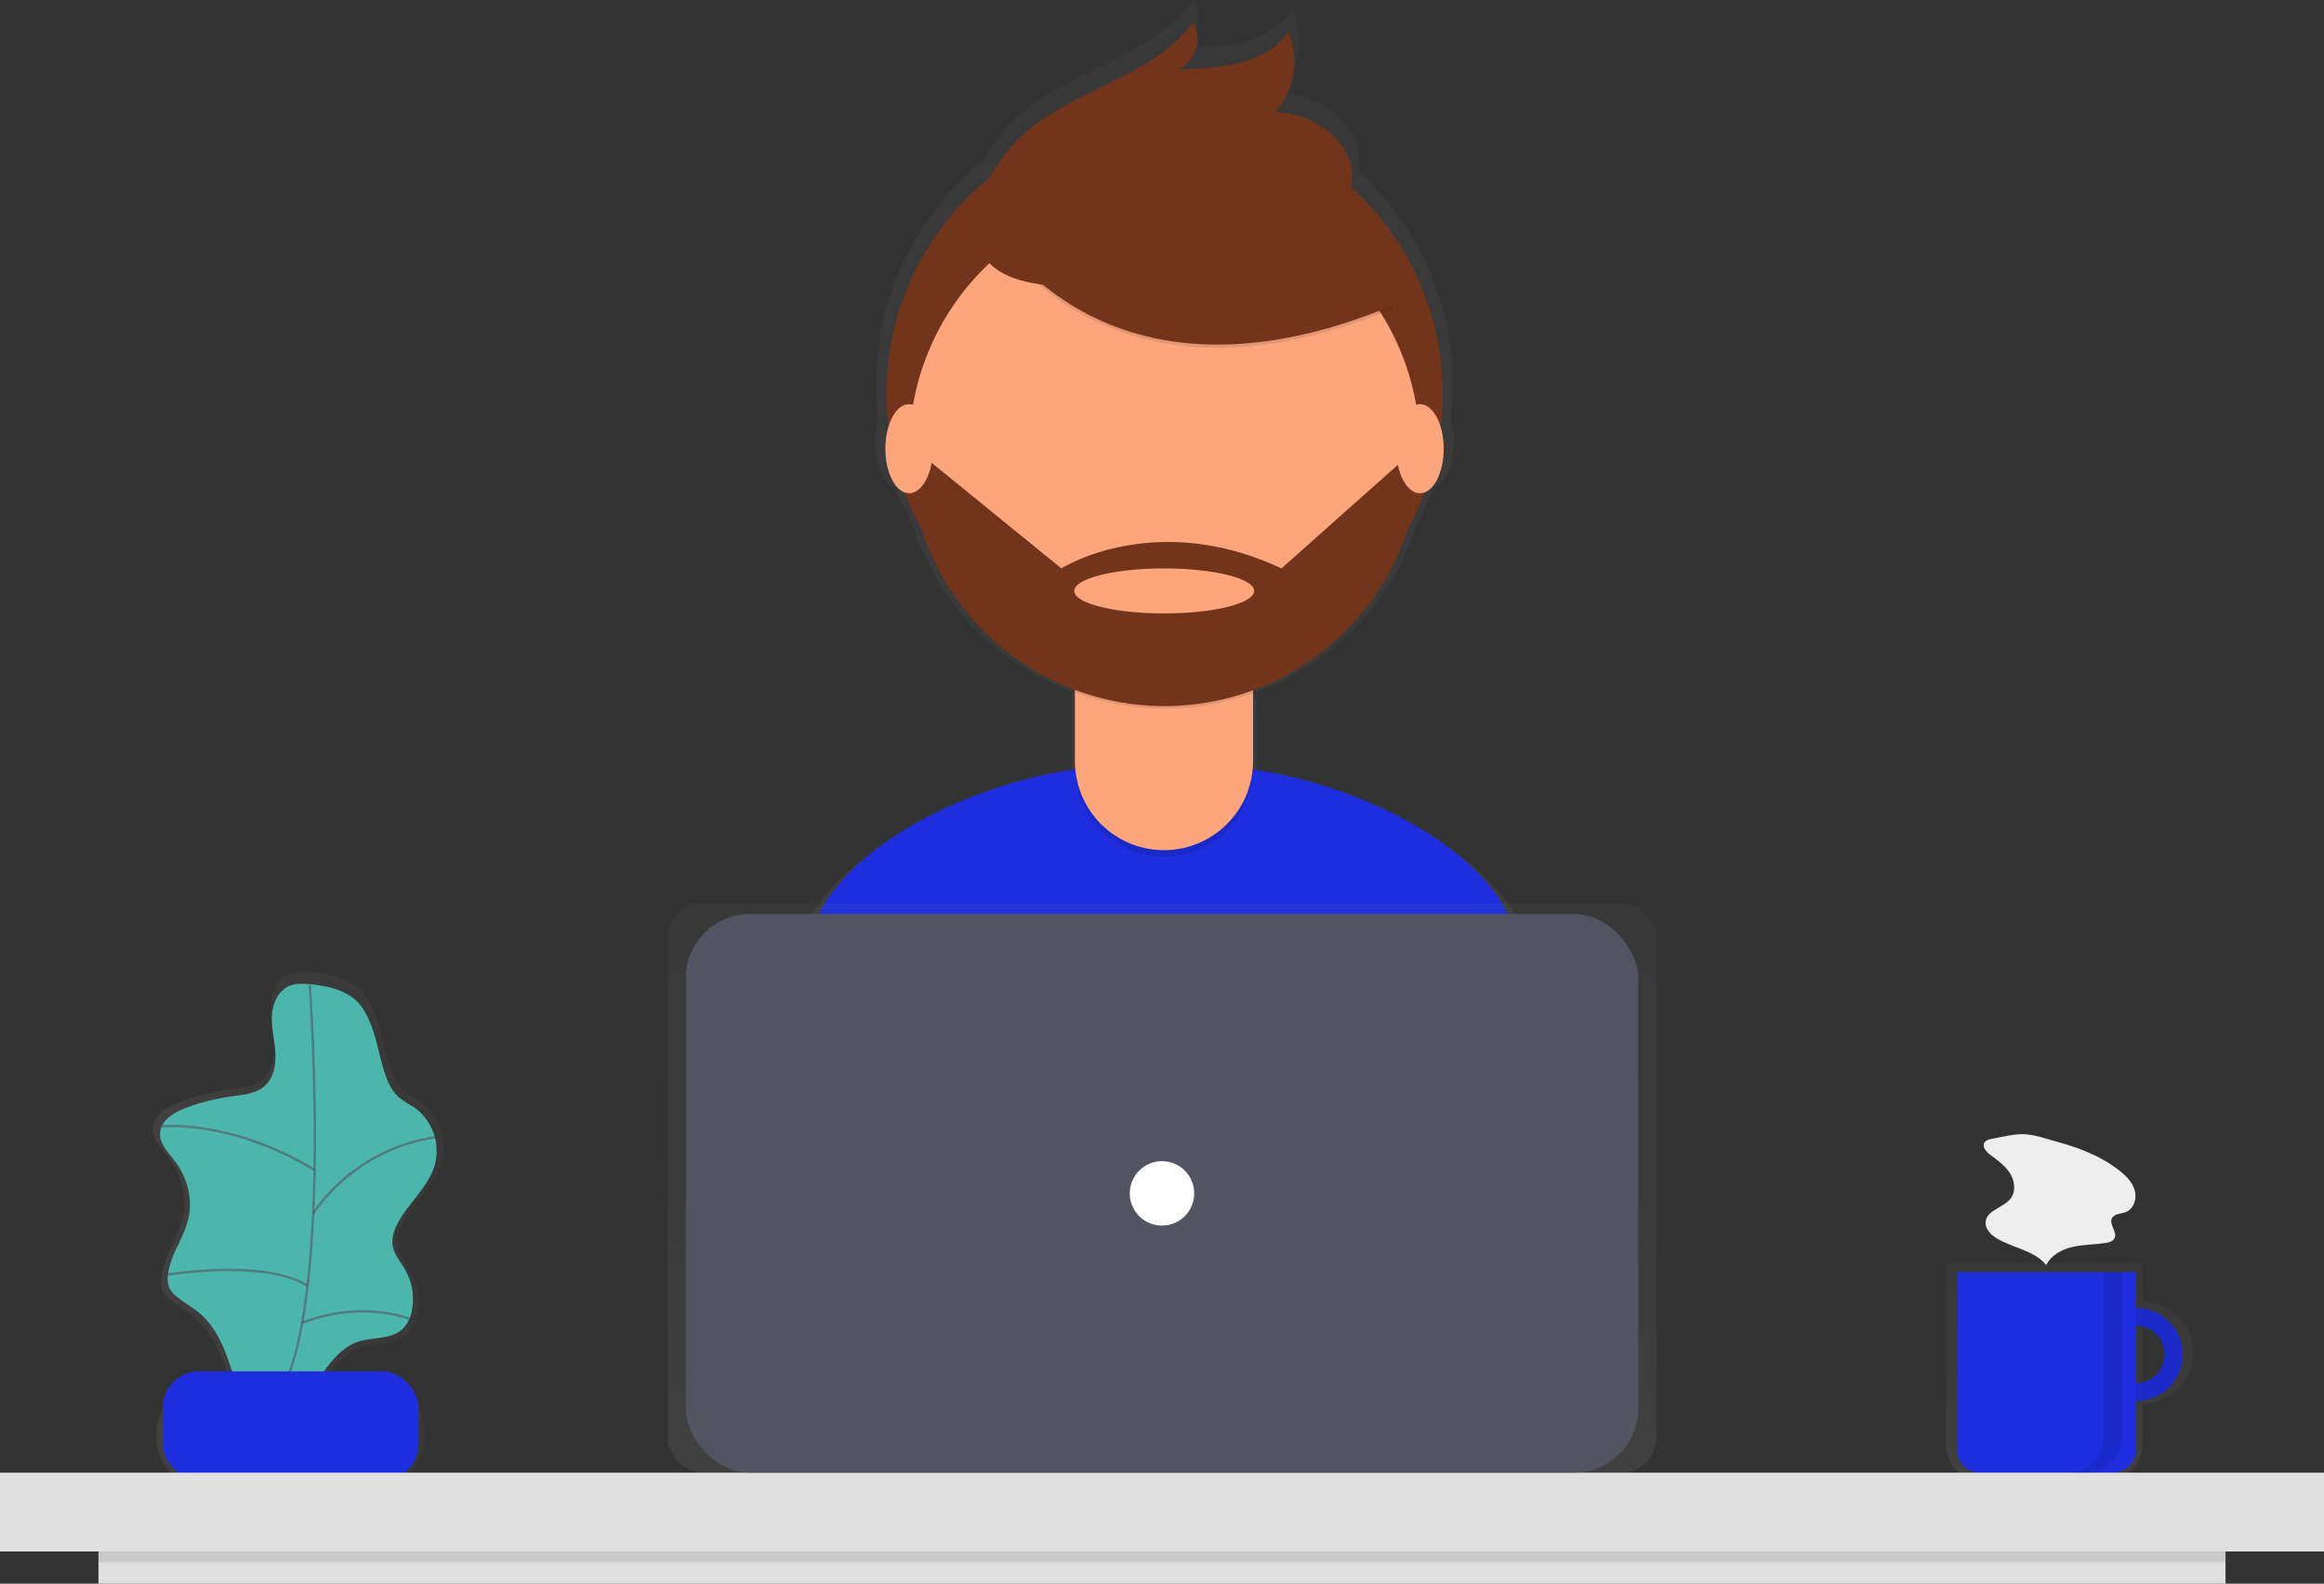 <svg id="780c6f38-12e9-4526-8343-95ef18389740" data-name="Layer 1" xmlns="http://www.w3.org/2000/svg" xmlns:xlink="http://www.w3.org/1999/xlink" width="971.44" height="662" viewBox="0 0 971.44 662"><rect x="0" y="0" width="971.44" height="662" fill="#333333" stroke="none"/><defs><linearGradient id="e33f255a-5f0d-48f0-b4f6-4629f34a01b8" x1="178.28" y1="633.99" x2="299.74" y2="633.99" gradientUnits="userSpaceOnUse"><stop offset="0" stop-color="gray" stop-opacity="0.25"/><stop offset="0.54" stop-color="gray" stop-opacity="0.12"/><stop offset="1" stop-color="gray" stop-opacity="0.1"/></linearGradient><linearGradient id="3dfe494e-3d34-4aa1-8861-9aac963443b7" x1="979.45" y1="738.59" x2="979.45" y2="646.78" xlink:href="#e33f255a-5f0d-48f0-b4f6-4629f34a01b8"/><linearGradient id="47059453-8610-4293-a227-11546ac98e4d" x1="600.65" y1="650.11" x2="600.65" y2="119" xlink:href="#e33f255a-5f0d-48f0-b4f6-4629f34a01b8"/><linearGradient id="c720a710-d9a1-4694-b415-864894a8ed00" x1="485.72" y1="615.6" x2="485.72" y2="377.7" xlink:href="#e33f255a-5f0d-48f0-b4f6-4629f34a01b8"/></defs><title>designer</title><g opacity="0.7"><path d="M299,604.11a23.58,23.58,0,0,0-9.35-25c-2.06-1.39-4.36-2.45-6.26-4.05-3.17-2.67-5-6.6-6.28-10.53-3.14-9.42-4.13-20-9.63-28.51-5-7.75-14.76-10-23.41-10.79-3.15-.28-6.46-.43-9.34.88-4.82,2.18-7.12,7.87-7.34,13.16s1.16,10.5,1.5,15.78-.6,11.09-4.49,14.67-9.47,4-14.64,4.72a96.94,96.94,0,0,0-19.84,4.93c-5.39,2-11.4,5.51-11.65,11.23-.21,4.68,3.57,8.42,6.41,12.15,5.31,7,8,16.16,6.16,24.73s-8,16.21-9.07,25.05a10.88,10.88,0,0,0,.89,6.62A12.11,12.11,0,0,0,186,662.7c3.33,2.57,7,4.64,10.2,7.43,6.57,5.82,10.13,14.27,12.87,22.61.26.8.5,1.62.75,2.42h-6.46A24,24,0,0,0,179.49,719h0a24,24,0,0,0,23.89,23.89h64.5A24,24,0,0,0,291.77,719h0a24,24,0,0,0-23.89-23.89H250.2c4.18-5.6,8.55-10.86,15-13s14.26-.89,19.32-5.39a15.15,15.15,0,0,0,4.39-8.69,25.87,25.87,0,0,0-2.83-17.18c-2-3.63-5-6.92-5.65-11-.55-3.51.72-7.07,2.44-10.19C287.75,620.79,296.38,613.9,299,604.11Z" transform="translate(-114.28 -119)" fill="url(#e33f255a-5f0d-48f0-b4f6-4629f34a01b8)"/></g><path d="M243.84,530.42c-3-.27-6.15-.41-8.89.84-4.59,2.08-6.78,7.5-7,12.53s1.11,10,1.43,15-.57,10.56-4.28,14-9,3.81-13.94,4.49A92.32,92.32,0,0,0,192.27,582c-5.13,1.87-10.85,5.24-11.09,10.7-.2,4.46,3.4,8,6.11,11.57,5.06,6.64,7.58,15.39,5.86,23.55s-7.58,15.44-8.64,23.86a10.36,10.36,0,0,0,.85,6.3,11.53,11.53,0,0,0,3.19,3.38c3.17,2.45,6.71,4.42,9.71,7.08,6.26,5.54,9.64,13.59,12.26,21.53a174.35,174.35,0,0,1,6,23.87c5.39-3.47,12.36-3.42,18.11-6.24,12.25-6,16.37-23.4,29.3-27.73,6.12-2,13.58-.85,18.4-5.13a14.42,14.42,0,0,0,4.18-8.27,24.64,24.64,0,0,0-2.7-16.36c-1.93-3.46-4.77-6.59-5.38-10.51-.53-3.35.69-6.73,2.32-9.7,4.65-8.45,12.87-15,15.38-24.33a22.46,22.46,0,0,0-8.9-23.81,66.35,66.35,0,0,1-6-3.86c-3-2.54-4.73-6.29-6-10-3-9-3.93-19-9.17-27.15C261.36,533.31,252.08,531.16,243.84,530.42Z" transform="translate(-114.28 -119)" fill="#4db6ac"/><path d="M243.75,530.73s11.37,152.41-18.2,178.57" transform="translate(-114.28 -119)" fill="none" stroke="#535461" stroke-miterlimit="10" opacity="0.6"/><rect x="68.05" y="573.24" width="106.92" height="45.5" rx="15.2" ry="15.2" fill="#1e2ede"/><path d="M181.2,589.87s29.08-3.39,64.59,18.21" transform="translate(-114.28 -119)" fill="none" stroke="#535461" stroke-miterlimit="10" opacity="0.6"/><path d="M245.22,626.27s16.16-26.73,50.86-31.84" transform="translate(-114.28 -119)" fill="none" stroke="#535461" stroke-miterlimit="10" opacity="0.6"/><path d="M184,651.86s40.31-6.83,58.83,4.55" transform="translate(-114.28 -119)" fill="none" stroke="#535461" stroke-miterlimit="10" opacity="0.6"/><path d="M240.57,672s21.1-9.57,44.84-1.8" transform="translate(-114.28 -119)" fill="none" stroke="#535461" stroke-miterlimit="10" opacity="0.6"/><g opacity="0.7"><path d="M1009.77,663.18V646.78h-82v75.82a16,16,0,0,0,16,16h50a16,16,0,0,0,16-16V705.8a21.31,21.31,0,1,0,0-42.62Zm0,34.43V671.38a13.12,13.12,0,1,1,0,26.23Z" transform="translate(-114.28 -119)" fill="url(#3dfe494e-3d34-4aa1-8861-9aac963443b7)"/></g><path d="M1007.14,665.74a19.46,19.46,0,1,0,19.46,19.46A19.46,19.46,0,0,0,1007.14,665.74Zm0,31.43a12,12,0,1,1,12-12A12,12,0,0,1,1007.14,697.18Z" transform="translate(-114.28 -119)" fill="#1e2ede"/><path d="M1007.14,665.74a19.46,19.46,0,1,0,19.46,19.46A19.46,19.46,0,0,0,1007.14,665.74Zm0,31.43a12,12,0,1,1,12-12A12,12,0,0,1,1007.14,697.18Z" transform="translate(-114.28 -119)" opacity="0.1"/><path d="M818,531.78h74.84a0,0,0,0,1,0,0v74.07a9.75,9.75,0,0,1-9.75,9.75H827.77a9.75,9.75,0,0,1-9.75-9.75V531.78A0,0,0,0,1,818,531.78Z" fill="#1e2ede"/><rect y="615.6" width="971.44" height="32.93" fill="#e0e0e0"/><g opacity="0.7"><path d="M753.25,514.26c-10.41-37.79-69.44-65.39-113.85-71.51,0-.28,0-.56,0-.84V409.57l.14,0V408.3a110.94,110.94,0,0,0,67-70.23,119.88,119.88,0,0,0,7.15-15.42c4.74-1.73,8.32-9.54,8.32-18.94a33.07,33.07,0,0,0-1.34-9.5,121.53,121.53,0,0,0,.89-14.42,120.18,120.18,0,0,0-39.7-89.38,23.45,23.45,0,0,0,.38-5.88c-1-15.53-17.59-26.08-33.13-26.78a32.8,32.8,0,0,0,5.53-34.64c-9.91,14.44-30.26,16-47.77,16.09,7.56-2.93,11-13.4,6.56-20.21-18.3,24.53-54,29.08-75.76,50.59a63.86,63.86,0,0,0-11.78,16.07,120.24,120.24,0,0,0-45.32,94.13,121.56,121.56,0,0,0,.87,14.29,33,33,0,0,0-1.38,9.63c0,9.44,3.61,17.28,8.39,19a119.88,119.88,0,0,0,7.18,15.47,110.92,110.92,0,0,0,66.54,70v33.8c0,.26,0,.52,0,.78-44.58,6-104.08,33.83-114.4,71.92-8.91,32.9-18.42,69-23.16,90.24,40.57,28.51,125.69,45.24,179,45.24,50.69,0,133.53-15.11,172.91-41.06C772.36,585.73,762.55,548,753.25,514.26Z" transform="translate(-114.28 -119)" fill="url(#47059453-8610-4293-a227-11546ac98e4d)"/></g><path d="M603.61,640.72c48.9,0,128.81-14.57,166.8-39.61-4.11-22.48-13.58-58.87-22.55-91.43-11.42-41.47-83.53-70.22-126.54-70.22H579.87c-43.15,0-115.35,28.91-126.63,70.56-8.6,31.74-17.77,66.59-22.34,87.05C470,624.58,552.15,640.72,603.61,640.72Z" transform="translate(-114.28 -119)" fill="#1e2ede"/><circle cx="486.81" cy="164.5" r="116.24" fill="#72351c"/><path d="M449.29,261.31h74.48a0,0,0,0,1,0,0v59.58a37.24,37.24,0,0,1-37.24,37.24h0a37.24,37.24,0,0,1-37.24-37.24V261.31A0,0,0,0,1,449.29,261.31Z" opacity="0.1"/><path d="M460,258.55h53.11a10.68,10.68,0,0,1,10.68,10.68v48.9a37.24,37.24,0,0,1-37.24,37.24h0a37.24,37.24,0,0,1-37.24-37.24v-48.9A10.68,10.68,0,0,1,460,258.55Z" fill="#fda57d"/><path d="M563.71,408.43a107.19,107.19,0,0,0,74.48.21v-9.15H563.71Z" transform="translate(-114.28 -119)" opacity="0.1"/><circle cx="486.81" cy="187.67" r="106.75" fill="#fda57d"/><path d="M525,209.56s45,91.32,171.9,38.27L667.4,201.51,615,182.71Z" transform="translate(-114.28 -119)" opacity="0.1"/><path d="M525,208.22s45,91.32,171.9,38.27L667.4,200.16,615,181.36Z" transform="translate(-114.28 -119)" fill="#72351c"/><path d="M524.65,202.05a61.67,61.67,0,0,1,15.29-24.86c21-20.76,55.42-25.14,73.08-48.81,4.24,6.57,1,16.67-6.33,19.49,16.89-.11,36.52-1.59,46.08-15.52a31.64,31.64,0,0,1-5.34,33.41c15,.68,31,10.86,32,25.83.65,10-5.61,19.43-13.81,25.15s-18.12,8.35-27.89,10.5C609.19,233.54,506,259.88,524.65,202.05Z" transform="translate(-114.28 -119)" fill="#72351c"/><path d="M707.84,307.6H705l-55.06,49c-53-24.85-92,0-92,0l-57.75-47-5.82.73a106.75,106.75,0,0,0,213.46-2.75ZM600.92,375.42c-20.77,0-37.6-4.21-37.6-9.4s16.84-9.4,37.6-9.4,37.6,4.21,37.6,9.4S621.69,375.42,600.92,375.42Z" transform="translate(-114.28 -119)" fill="#72351c"/><ellipse cx="380.01" cy="187.57" rx="9.93" ry="18.62" fill="#fda57d"/><ellipse cx="593.55" cy="187.57" rx="9.93" ry="18.62" fill="#fda57d"/><g opacity="0.7"><rect x="279.16" y="377.7" width="413.12" height="237.89" rx="14.5" ry="14.5" fill="url(#c720a710-d9a1-4694-b415-864894a8ed00)"/></g><rect x="286.64" y="382.09" width="398.16" height="233.5" rx="26.84" ry="26.84" fill="#535461"/><circle cx="485.72" cy="498.85" r="13.47" fill="#fff"/><rect x="41.16" y="648.53" width="889.11" height="13.47" fill="#e0e0e0"/><rect x="41.16" y="648.53" width="889.11" height="4.49" opacity="0.1"/><path d="M993.67,650.78V720a14.59,14.59,0,0,1-14.59,14.59h7.48A14.59,14.59,0,0,0,1001.15,720V650.78Z" transform="translate(-114.28 -119)" opacity="0.1"/><path d="M947.06,595c-1.26.22-2.69.56-3.31,1.68-1,1.78.8,3.79,2.42,5,3,2.26,6.16,4.48,8.2,7.63s2.68,7.55.45,10.58c-2.91,3.95-9.85,4.79-10.52,9.65-.43,3.12,2.26,5.78,5,7.34,6.74,3.86,15.43,4.89,20.32,10.93,2-4.15,6.54-6.55,11-7.58s9.18-.95,13.75-1.64c1.47-.22,3.13-.67,3.79-2,1.28-2.59-2.36-5.7-1.11-8.3,1-2,3.76-1.83,5.81-2.62,3.34-1.29,4.71-5.59,3.77-9s-3.62-6.15-6.44-8.36c-7.58-6-16.7-9.46-25.93-12-4.29-1.17-9.33-3-13.78-3.19C956.23,592.91,951.32,594.25,947.06,595Z" transform="translate(-114.28 -119)" fill="#eee"/></svg>